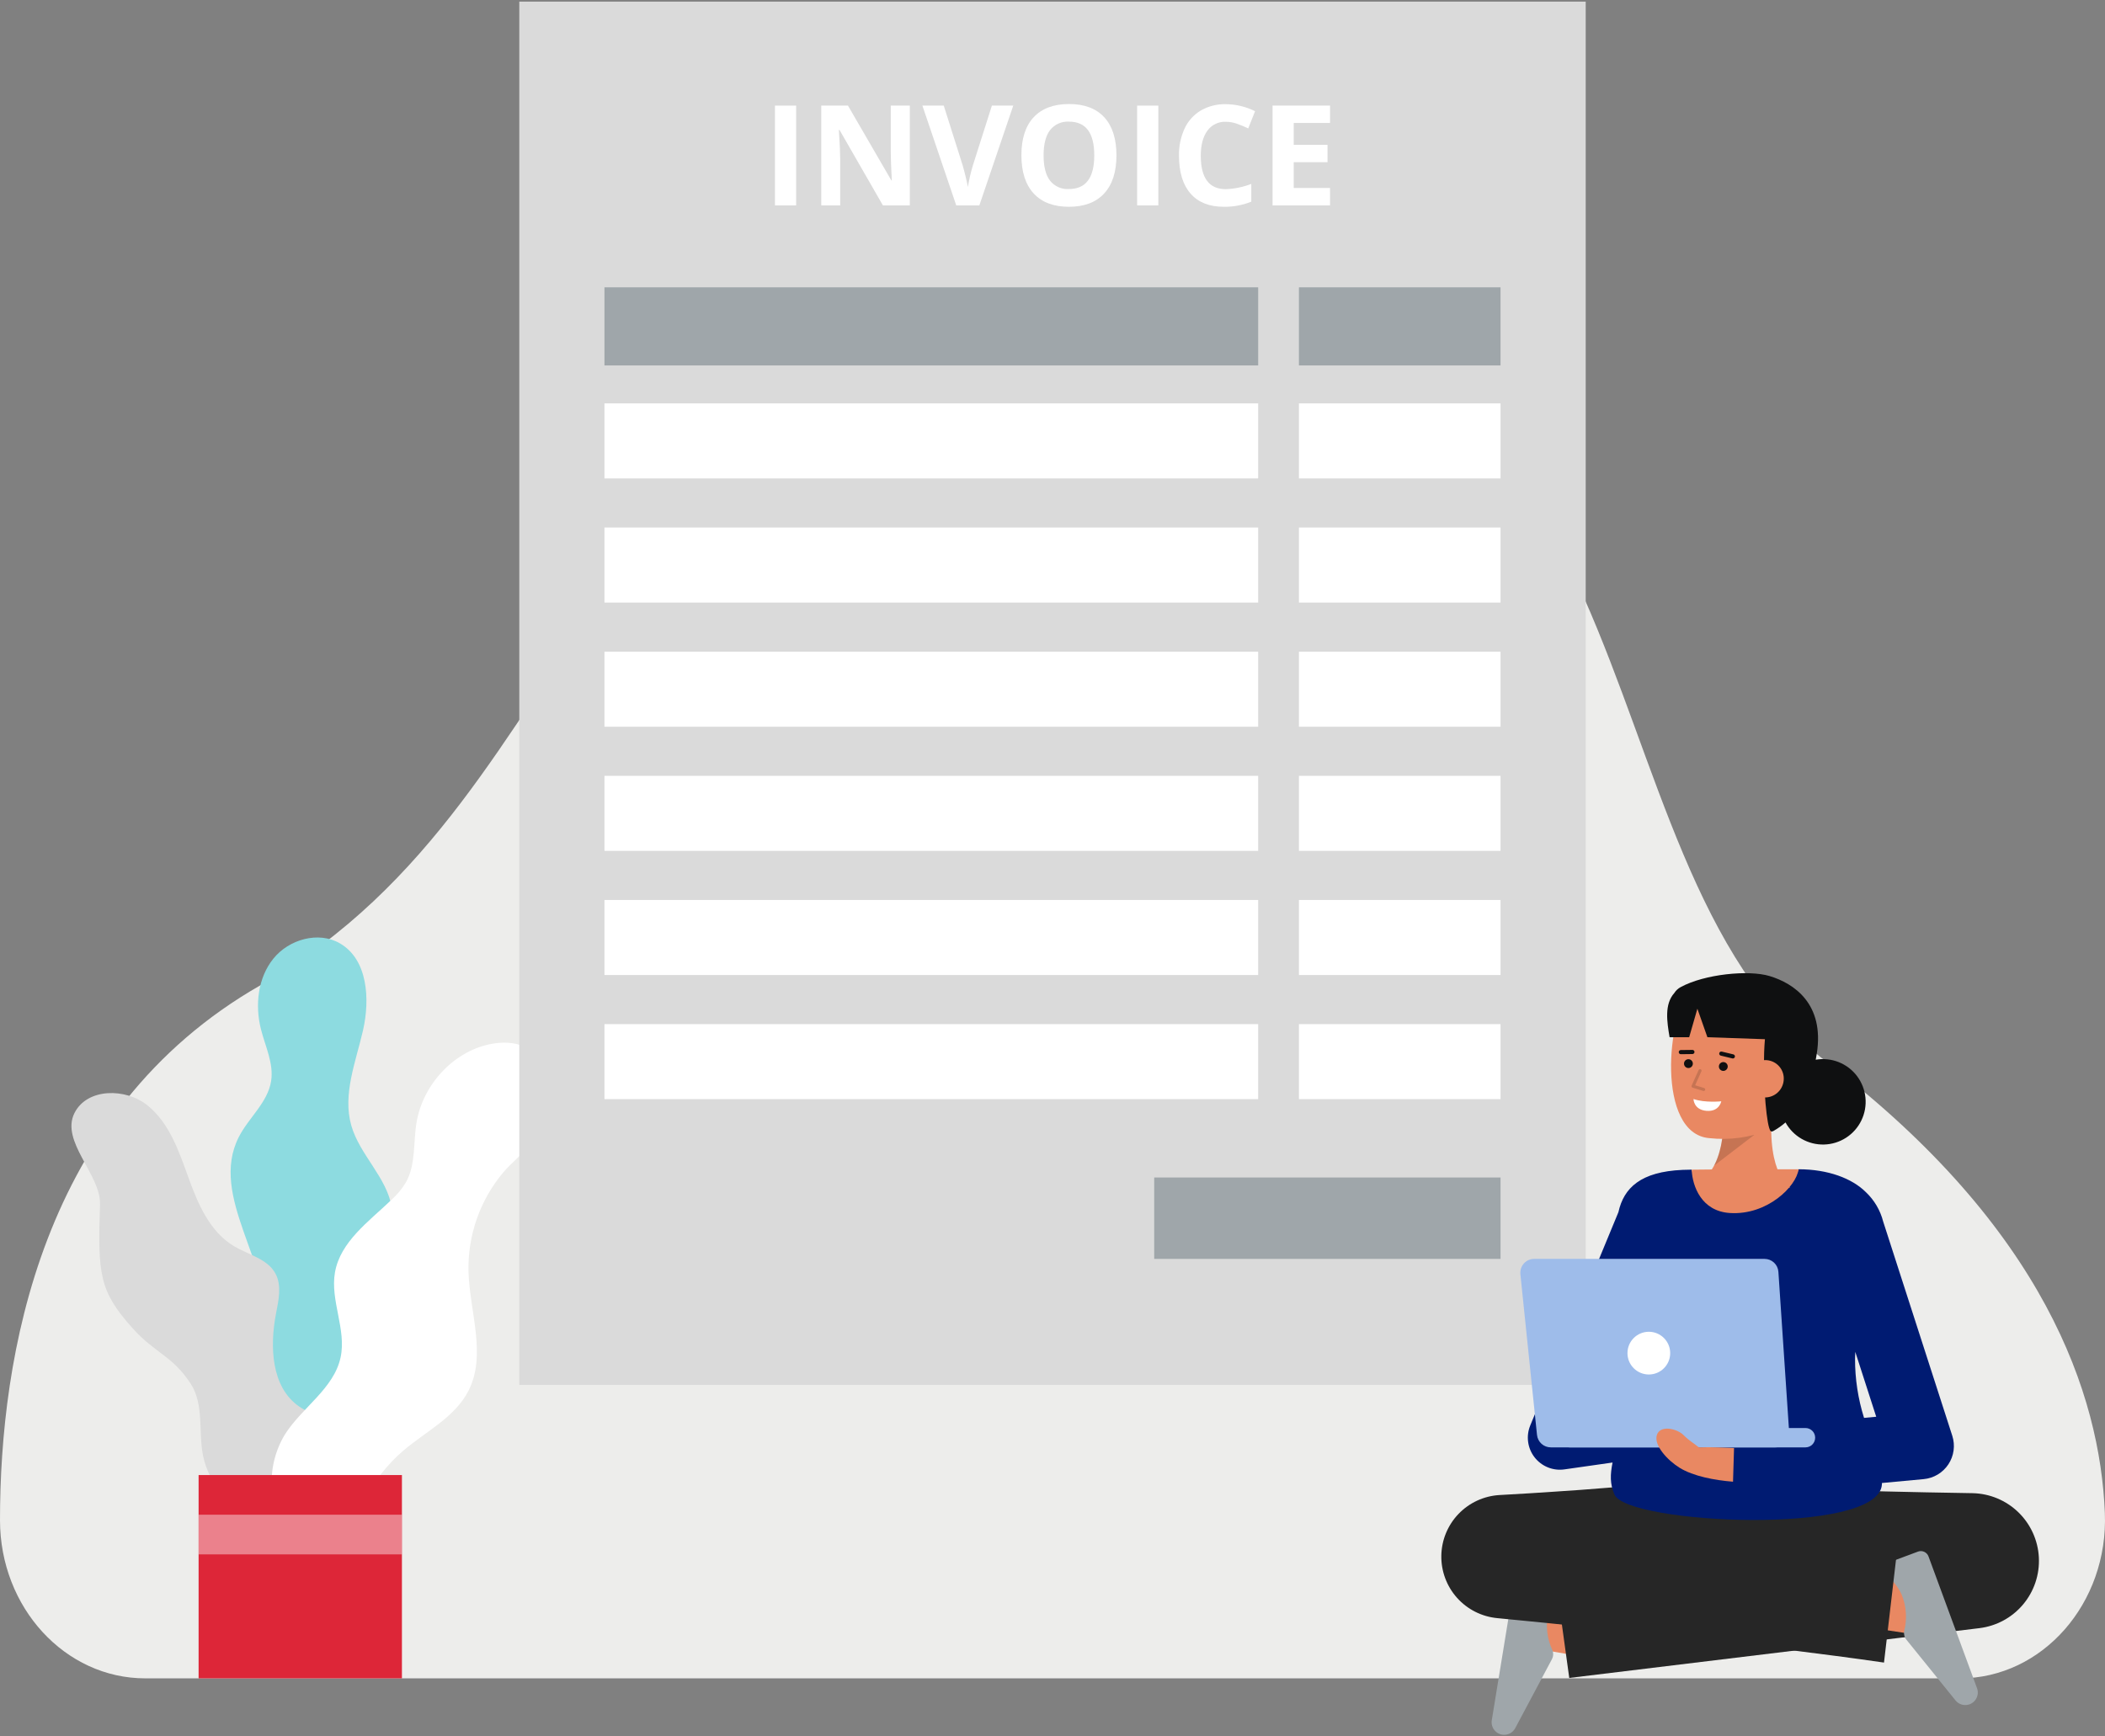 <svg width="360" height="297" viewBox="0 0 360 297" fill="none" xmlns="http://www.w3.org/2000/svg">
<rect x="0" y="0" width="360" height="297" fill="#808080" stroke="none"/>
<g clip-path="url(#clip0_910_14685)">
<path d="M335.164 287.068C349.312 287.068 360.6 274.192 359.975 258.77C359.158 238.605 349.708 210.133 312.46 181.681C267.036 146.982 287.523 47.075 191.011 53.971C94.498 60.866 103.701 134.693 44.52 168.533C6.851 190.074 0.003 232.22 0 260.012C0 274.962 11.133 287.068 24.835 287.068H335.164Z" fill="#EDEDEB"/>
<path d="M50.627 259.002C46.569 257.837 43.515 254.207 42.302 250.164C41.088 246.121 41.516 241.735 42.702 237.683C43.669 234.377 45.134 231.182 45.495 227.756C46.696 216.349 35.635 204.695 40.841 194.475C42.525 191.17 45.782 188.587 46.364 184.924C46.845 181.894 45.352 178.95 44.611 175.974C43.589 171.877 44.107 167.23 46.765 163.949C49.422 160.669 54.444 159.236 58.106 161.337C62.895 164.084 63.31 170.867 62.079 176.249C60.848 181.631 58.567 187.169 60.071 192.481C61.505 197.544 66.169 201.358 67.006 206.553C67.701 210.873 65.593 215.084 64.666 219.36C63.211 226.08 64.692 233.046 64.756 239.921C64.82 246.797 62.88 254.507 50.627 259.002Z" fill="#8DDBE0"/>
<path d="M44.368 259.655C41.953 258.887 39.787 257.491 38.091 255.61C36.394 253.729 35.229 251.43 34.715 248.949C33.921 244.858 34.896 240.262 32.657 236.747C29.622 231.984 26.511 231.446 22.733 227.248C16.925 220.793 16.721 217.934 17.104 205.979C17.266 200.923 10.285 195.218 12.744 190.36C14.91 186.081 21.494 186.059 25.228 189.07C28.962 192.081 30.604 196.909 32.229 201.422C33.853 205.934 35.909 210.708 40.032 213.158C42.506 214.626 45.744 215.305 47.11 217.837C48.206 219.872 47.655 222.354 47.214 224.622C46.105 230.325 46.383 237.282 51.169 240.576C53.329 242.062 56.157 242.574 57.932 244.503C59.687 246.41 59.97 249.236 59.852 251.825C59.618 256.803 58.247 261.661 55.842 266.025" fill="#DADADA"/>
<path d="M50.139 263.627C48.029 261.112 46.757 258 46.501 254.727C46.245 251.454 47.019 248.182 48.714 245.37C51.644 240.728 57.104 237.53 58.251 232.161C59.272 227.379 56.44 222.438 57.288 217.622C58.209 212.386 63.047 208.95 66.891 205.275C67.891 204.382 68.751 203.344 69.443 202.195C71.133 199.153 70.662 195.422 71.235 191.99C72.334 185.417 77.749 179.587 84.325 178.5C90.091 177.547 94.222 180.86 94.222 186.961C94.222 194.188 88.808 197.285 86.046 200.557C82.079 205.294 79.973 211.314 80.123 217.491C80.318 224.39 83.255 231.736 80.117 237.884C77.814 242.395 72.894 244.8 69.028 248.074C66.108 250.576 63.73 253.65 62.042 257.106C60.354 260.561 59.391 264.326 59.212 268.168" fill="white"/>
<path d="M68.738 252.295H33.965V287.068H68.738V252.295Z" fill="#DD2638"/>
<g opacity="0.42">
<path d="M68.738 259.076H33.965V265.863H68.738V259.076Z" fill="white"/>
</g>
<path d="M271.191 0.275H88.809V236.871H271.191V0.275Z" fill="#DADADA"/>
<path d="M256.623 68.996H222.145V81.829H256.623V68.996Z" fill="white"/>
<path d="M256.623 90.231H222.145V103.064H256.623V90.231Z" fill="white"/>
<path d="M256.623 111.465H222.145V124.299H256.623V111.465Z" fill="white"/>
<path d="M256.623 132.7H222.145V145.533H256.623V132.7Z" fill="white"/>
<path d="M256.623 153.934H222.145V166.767H256.623V153.934Z" fill="white"/>
<path d="M256.623 175.169H222.145V188.002H256.623V175.169Z" fill="white"/>
<path d="M215.175 68.996H103.375V81.829H215.175V68.996Z" fill="white"/>
<path d="M215.175 90.231H103.375V103.064H215.175V90.231Z" fill="white"/>
<path d="M215.175 111.465H103.375V124.299H215.175V111.465Z" fill="white"/>
<path d="M215.175 132.7H103.375V145.533H215.175V132.7Z" fill="white"/>
<path d="M215.175 153.934H103.375V166.767H215.175V153.934Z" fill="white"/>
<path d="M215.175 175.169H103.375V188.002H215.175V175.169Z" fill="white"/>
<path d="M273.689 283.872C272.697 283.706 261.51 281.796 261.51 281.796L263.355 270.992C263.355 270.992 274.512 272.898 275.501 273.063L273.689 283.872Z" fill="#E98862"/>
<path d="M255.127 294.236C255.08 294.527 255.093 294.825 255.166 295.11C255.239 295.396 255.37 295.663 255.551 295.896C255.732 296.129 255.959 296.322 256.217 296.463C256.476 296.604 256.761 296.69 257.055 296.716C257.462 296.752 257.871 296.671 258.233 296.482C258.596 296.294 258.897 296.005 259.101 295.652L265.422 283.776C265.544 283.545 265.614 283.292 265.628 283.032C265.643 282.772 265.601 282.512 265.505 282.269C264.595 280.339 264.328 278.167 264.743 276.073C265.134 274.453 265.972 272.976 267.163 271.81C267.278 271.71 267.362 271.578 267.406 271.431C267.449 271.284 267.45 271.128 267.408 270.981C267.366 270.834 267.283 270.701 267.169 270.6C267.054 270.498 266.913 270.431 266.762 270.406L260.609 269.375C260.428 269.345 260.242 269.351 260.063 269.392C259.884 269.434 259.714 269.51 259.565 269.617C259.415 269.725 259.288 269.86 259.191 270.017C259.094 270.173 259.029 270.347 258.999 270.529L255.127 294.236Z" fill="#9FA6AA"/>
<path d="M308.323 254.651C312.965 254.844 317.694 254.98 322.422 255.097L329.529 255.254L336.627 255.381L337.334 255.394C340.266 255.449 343.068 256.614 345.175 258.653C347.282 260.692 348.538 263.455 348.688 266.383C348.839 269.312 347.874 272.188 345.987 274.433C344.101 276.678 341.434 278.124 338.523 278.48L268.376 286.998L265.518 266.267L335.352 255.487L337.247 278.585L330.04 279.051L322.837 279.487C318.028 279.765 313.217 280.025 308.319 280.226L308.323 254.651Z" fill="#262626"/>
<path d="M326.018 279.333C316.334 277.923 315.37 277.665 315.051 277.579L317.897 266.995C317.865 266.987 317.824 266.975 317.773 266.964C318.566 267.138 323.489 267.889 327.594 268.486L326.018 279.333Z" fill="#E98862"/>
<path d="M338.114 288.754C338.216 289.031 338.259 289.325 338.242 289.62C338.225 289.914 338.147 290.201 338.013 290.464C337.88 290.727 337.694 290.96 337.466 291.147C337.239 291.335 336.975 291.474 336.692 291.555C336.299 291.667 335.883 291.665 335.491 291.549C335.099 291.433 334.749 291.207 334.482 290.898L326.021 280.438C325.858 280.235 325.741 279.999 325.678 279.747C325.615 279.495 325.607 279.232 325.655 278.976C326.183 276.908 326.033 274.725 325.227 272.748C324.536 271.232 323.433 269.941 322.044 269.022C321.911 268.945 321.804 268.832 321.733 268.696C321.663 268.56 321.632 268.407 321.646 268.254C321.659 268.102 321.715 267.956 321.808 267.834C321.901 267.713 322.027 267.62 322.17 267.567L328.016 265.387C328.188 265.323 328.372 265.293 328.556 265.3C328.74 265.307 328.92 265.35 329.087 265.427C329.255 265.504 329.405 265.613 329.53 265.748C329.655 265.883 329.752 266.041 329.816 266.214L338.114 288.754Z" fill="#9FA6AA"/>
<path d="M292.749 278.347C289.81 278.097 286.872 277.916 283.934 277.746C280.996 277.59 278.058 277.433 275.122 277.329L270.717 277.159L266.312 277.032C263.376 276.934 260.441 276.894 257.505 276.838L258.523 255.747C264.018 256.516 269.521 257.222 275.022 257.946C280.523 258.669 286.03 259.335 291.536 260.012L299.8 260.986L308.069 261.913C313.586 262.506 319.102 263.095 324.631 263.58L322.204 284.369C316.713 283.568 311.209 282.87 305.705 282.177L297.444 281.174L289.178 280.219C283.663 279.61 278.15 278.992 272.632 278.428C267.115 277.863 261.595 277.285 256.071 276.768C253.421 276.52 250.962 275.28 249.187 273.297C247.412 271.313 246.452 268.733 246.498 266.072C246.544 263.41 247.593 260.865 249.436 258.944C251.279 257.024 253.779 255.87 256.436 255.714L257.089 255.677C260.02 255.505 262.952 255.349 265.882 255.135L270.278 254.834L274.673 254.49C277.603 254.27 280.532 253.996 283.461 253.724C286.39 253.439 289.319 253.142 292.246 252.776L292.749 278.347Z" fill="#262626"/>
<path d="M318.987 251.449L320.532 277.392L275.912 276.868L279.28 253.9L318.987 251.449Z" fill="#262626"/>
<path d="M333.883 245.582L322.058 208.92C321.569 207.011 320.55 205.278 319.12 203.922C316.735 201.537 312.617 199.997 307.596 199.992C307.22 202.92 289.444 202.931 289.308 200.06C288.629 200.07 288.102 200.081 287.773 200.097C280.592 200.406 277.7 203.171 276.783 207.332L261.707 243.81C261.339 244.703 261.213 245.678 261.343 246.636C261.472 247.593 261.853 248.499 262.445 249.262C263.038 250.025 263.822 250.618 264.718 250.981C265.613 251.343 266.589 251.462 267.546 251.326L275.782 250.152C275.376 252.204 275.312 253.799 276.114 255.643C278.3 260.669 321.271 262.757 321.845 253.915C321.851 253.829 321.851 253.743 321.854 253.654L328.994 252.99C329.843 252.911 330.662 252.643 331.393 252.204C332.124 251.766 332.746 251.17 333.216 250.459C333.685 249.748 333.988 248.94 334.104 248.096C334.219 247.252 334.144 246.393 333.883 245.582ZM275.504 239.125L278.229 232.531C278.199 234.889 278.072 236.959 277.891 238.785L275.504 239.125ZM320.874 242.322L318.79 242.516C317.763 239.248 317.245 235.841 317.252 232.416C317.252 232.017 317.269 231.621 317.294 231.226L320.874 242.322Z" fill="#001B72"/>
<path d="M304.144 217.535L305.988 245.03C306.01 245.354 305.965 245.679 305.856 245.985C305.747 246.291 305.576 246.571 305.354 246.809C305.132 247.046 304.864 247.235 304.566 247.364C304.268 247.494 303.947 247.56 303.622 247.56H265.22C264.633 247.56 264.067 247.343 263.631 246.95C263.195 246.557 262.921 246.016 262.86 245.432L260.018 217.938C259.984 217.607 260.02 217.274 260.123 216.958C260.226 216.642 260.394 216.352 260.617 216.105C260.839 215.858 261.111 215.661 261.414 215.526C261.718 215.391 262.046 215.322 262.378 215.322H301.778C302.38 215.322 302.959 215.551 303.398 215.962C303.837 216.373 304.104 216.935 304.144 217.535Z" fill="#9EBCEA"/>
<path d="M268.428 247.561H308.776C309.69 247.561 310.432 246.82 310.432 245.905C310.432 244.991 309.69 244.25 308.776 244.25H268.428C267.514 244.25 266.772 244.991 266.772 245.905C266.772 246.82 267.514 247.561 268.428 247.561Z" fill="#9EBCEA"/>
<path d="M281.986 235.095C284.003 235.095 285.639 233.459 285.639 231.441C285.639 229.423 284.003 227.788 281.986 227.788C279.968 227.788 278.332 229.423 278.332 231.441C278.332 233.459 279.968 235.095 281.986 235.095Z" fill="white"/>
<path d="M287.25 251.053C289.593 252.498 293.22 253.182 296.383 253.433L296.559 247.67C295.071 247.628 292.785 247.471 290.546 247.561C289.535 246.735 288.952 246.49 287.913 245.452C286.808 244.346 283.907 243.683 283.359 245.452C282.811 247.221 285.193 249.779 287.25 251.053Z" fill="#E98862"/>
<path d="M289.307 200.062C289.442 202.932 291.003 207.155 295.82 207.473C302.24 207.896 307.219 202.922 307.595 199.994H307.579C301.259 199.994 292.991 200.004 289.307 200.062Z" fill="#E98862"/>
<path d="M306.184 203.129C306.184 203.129 302.149 200.989 303.049 189.999L294.711 188.453C294.711 188.453 295.648 198.306 291.43 201.435L306.184 203.129Z" fill="#E98862"/>
<g opacity="0.15">
<path d="M293.139 199.374L300.066 194.075L294.625 194.019C294.468 195.881 293.963 197.697 293.139 199.374Z" fill="black"/>
</g>
<path d="M307.781 185.737C307.204 189.072 305.384 192.229 302.443 193.305C299.237 194.578 295.768 195.047 292.34 194.67C283.211 193.922 285.017 173.167 289.351 169.134C293.685 165.102 306.404 167.656 307.951 174.399C308.751 177.888 308.33 182.564 307.781 185.737Z" fill="#E98862"/>
<path d="M286.34 169.85C286.612 169.418 286.994 169.065 287.446 168.827C291.5 166.623 299.012 165.861 302.62 166.94C306.806 168.193 312.055 171.702 310.71 180.21C310.653 180.569 310.592 180.914 310.529 181.254C311.851 181.028 313.209 181.17 314.456 181.665C315.702 182.16 316.789 182.988 317.596 184.06C318.403 185.131 318.899 186.403 319.031 187.738C319.163 189.073 318.925 190.418 318.343 191.626C317.762 192.835 316.858 193.86 315.733 194.589C314.607 195.318 313.303 195.724 311.962 195.761C310.621 195.798 309.296 195.465 308.132 194.799C306.968 194.134 306.009 193.16 305.362 191.986C304.741 192.522 304.07 192.999 303.358 193.408C302.859 193.704 302.738 193.46 302.565 192.908C301.96 190.971 301.365 183.311 301.84 177.748L292.003 177.408L290.289 172.532L288.884 177.408H285.535C285.085 174.766 284.622 171.771 286.34 169.85Z" fill="#0F1011"/>
<path d="M294.723 183.169C295.141 183.169 295.479 182.831 295.479 182.413C295.479 181.995 295.141 181.657 294.723 181.657C294.305 181.657 293.967 181.995 293.967 182.413C293.967 182.831 294.305 183.169 294.723 183.169Z" fill="#0F1011"/>
<path d="M288.756 182.68C289.174 182.68 289.513 182.341 289.513 181.924C289.513 181.506 289.174 181.167 288.756 181.167C288.339 181.167 288 181.506 288 181.924C288 182.341 288.339 182.68 288.756 182.68Z" fill="#0F1011"/>
<path d="M287.446 180.312C287.354 180.309 287.267 180.271 287.203 180.205C287.138 180.139 287.102 180.051 287.102 179.959C287.101 179.867 287.136 179.779 287.199 179.712C287.263 179.645 287.349 179.606 287.441 179.602L289.445 179.577H289.45C289.542 179.58 289.629 179.618 289.693 179.684C289.757 179.75 289.793 179.838 289.794 179.93C289.795 180.022 289.76 180.11 289.696 180.177C289.633 180.243 289.546 180.283 289.454 180.287L287.451 180.312H287.446Z" fill="#0F1011"/>
<path d="M296.355 181.042C296.326 181.042 296.298 181.039 296.271 181.033L294.296 180.558C294.204 180.536 294.125 180.478 294.076 180.398C294.027 180.317 294.011 180.221 294.033 180.129C294.055 180.037 294.113 179.958 294.193 179.909C294.274 179.86 294.37 179.844 294.462 179.866L296.438 180.342C296.522 180.362 296.597 180.412 296.647 180.484C296.697 180.555 296.719 180.642 296.709 180.729C296.699 180.816 296.657 180.895 296.591 180.953C296.526 181.011 296.442 181.043 296.355 181.042Z" fill="#0F1011"/>
<path d="M298.658 184.264C298.594 185.108 298.867 185.943 299.417 186.587C299.967 187.231 300.75 187.631 301.594 187.7C302.438 187.769 303.275 187.501 303.922 186.955C304.569 186.409 304.974 185.629 305.049 184.785C305.09 184.364 305.047 183.939 304.921 183.535C304.795 183.132 304.589 182.757 304.315 182.435C304.041 182.112 303.705 181.848 303.327 181.658C302.949 181.468 302.537 181.356 302.115 181.328C299.83 181.256 298.805 182.499 298.658 184.264Z" fill="#E98862"/>
<g opacity="0.15">
<path d="M291.366 186.607C291.34 186.607 291.314 186.603 291.289 186.595L289.469 186.036C289.434 186.025 289.401 186.007 289.373 185.983C289.346 185.958 289.323 185.928 289.308 185.895C289.293 185.861 289.285 185.824 289.285 185.787C289.285 185.75 289.293 185.714 289.308 185.68L290.505 183.015C290.534 182.953 290.587 182.904 290.651 182.88C290.715 182.856 290.786 182.859 290.849 182.887C290.912 182.915 290.961 182.967 290.985 183.031C291.01 183.095 291.009 183.166 290.981 183.229L289.905 185.624L291.443 186.097C291.503 186.115 291.554 186.154 291.588 186.207C291.621 186.26 291.634 186.323 291.625 186.385C291.615 186.447 291.584 186.503 291.537 186.544C291.49 186.585 291.429 186.607 291.367 186.607H291.366Z" fill="black"/>
</g>
<path d="M294.373 188.369C294.373 188.369 291.581 188.663 289.623 187.979C289.623 187.979 289.638 189.818 291.848 189.999C294.057 190.18 294.373 188.369 294.373 188.369Z" fill="white"/>
<path d="M256.623 49.144H222.145V62.505H256.623V49.144Z" fill="#9FA6AA"/>
<path d="M215.175 49.144H103.375V62.505H215.175V49.144Z" fill="#9FA6AA"/>
<path d="M256.624 201.402H197.396V215.322H256.624V201.402Z" fill="#9FA6AA"/>
<path d="M132.535 35.136V18.062H136.156V35.136H132.535Z" fill="white"/>
<path d="M155.6 35.136H150.999L143.572 22.22H143.467C143.615 24.501 143.689 26.128 143.689 27.101V35.136H140.453V18.062H145.019L152.435 30.85H152.517C152.4 28.631 152.342 27.062 152.342 26.143V18.062H155.6V35.136Z" fill="white"/>
<path d="M169.636 18.062H173.29L167.487 35.136H163.54L157.748 18.062H161.402L164.617 28.222C164.795 28.822 164.98 29.52 165.171 30.318C165.362 31.117 165.481 31.671 165.527 31.983C165.739 30.713 166.031 29.458 166.403 28.225L169.636 18.062Z" fill="white"/>
<path d="M190.938 26.576C190.938 29.402 190.237 31.574 188.836 33.092C187.435 34.61 185.426 35.369 182.81 35.369C180.194 35.369 178.185 34.61 176.784 33.092C175.383 31.574 174.682 29.394 174.682 26.552C174.682 23.711 175.384 21.541 176.79 20.042C178.196 18.544 180.21 17.794 182.833 17.794C185.457 17.794 187.464 18.549 188.853 20.06C190.242 21.57 190.937 23.742 190.938 26.576ZM178.477 26.576C178.477 28.484 178.839 29.92 179.563 30.885C179.945 31.373 180.441 31.76 181.007 32.012C181.573 32.264 182.192 32.374 182.81 32.333C185.698 32.333 187.142 30.414 187.142 26.576C187.142 22.73 185.706 20.807 182.833 20.807C182.213 20.767 181.592 20.878 181.024 21.131C180.456 21.384 179.959 21.772 179.575 22.261C178.843 23.23 178.477 24.669 178.477 26.576Z" fill="white"/>
<path d="M194.475 35.136V18.062H198.095V35.136H194.475Z" fill="white"/>
<path d="M209.645 20.83C209.031 20.802 208.42 20.928 207.868 21.197C207.315 21.465 206.838 21.867 206.48 22.366C205.733 23.39 205.359 24.817 205.359 26.646C205.359 30.453 206.788 32.356 209.645 32.356C211.136 32.298 212.608 31.995 214.001 31.457V34.493C212.509 35.094 210.913 35.392 209.306 35.369C206.822 35.369 204.922 34.616 203.607 33.11C202.292 31.604 201.634 29.441 201.633 26.623C201.598 25.014 201.93 23.418 202.603 21.957C203.2 20.676 204.171 19.605 205.388 18.886C206.684 18.151 208.155 17.782 209.645 17.817C211.38 17.835 213.089 18.245 214.643 19.018L213.475 21.96C212.848 21.661 212.204 21.396 211.548 21.166C210.937 20.948 210.294 20.834 209.645 20.83Z" fill="white"/>
<path d="M227.466 35.136H217.633V18.062H227.466V21.029H221.255V24.777H227.035V27.743H221.253V32.146H227.464L227.466 35.136Z" fill="white"/>
</g>
<defs>
<clipPath id="clip0_910_14685">
<rect width="360" height="296.449" fill="white" transform="translate(0 0.275)"/>
</clipPath>
</defs>
</svg>
